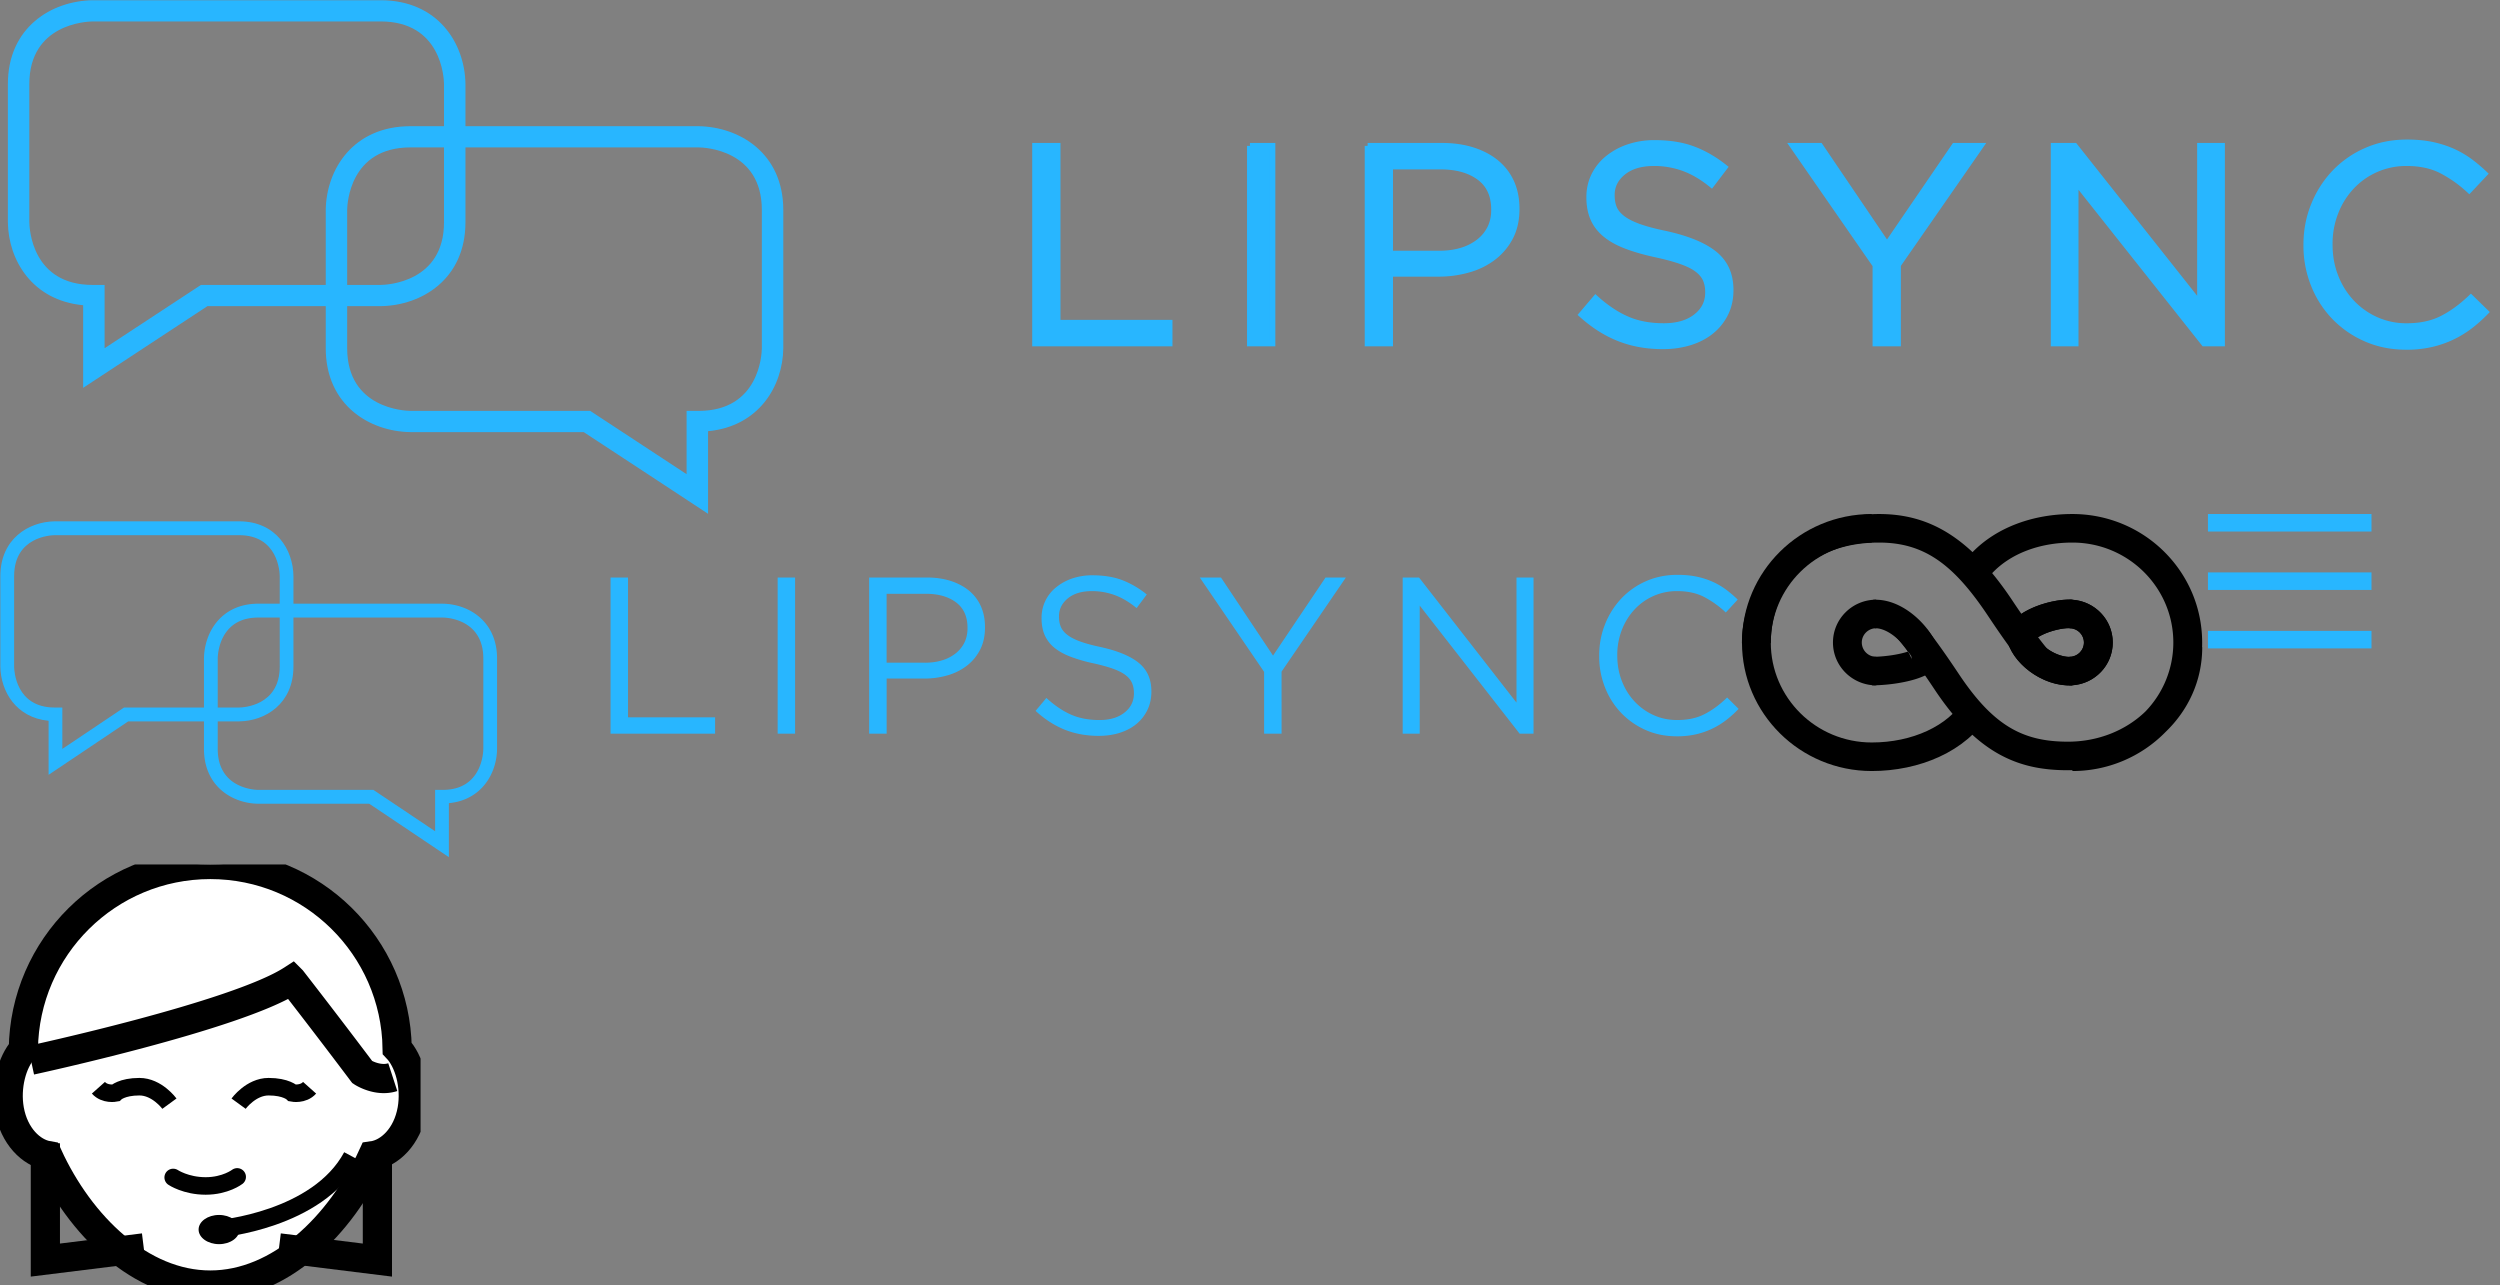<?xml version="1.0" encoding="UTF-8" standalone="no"?><svg width="214" height="110" viewBox="0 0 214 110" xmlns="http://www.w3.org/2000/svg" xmlns:xlink="http://www.w3.org/1999/xlink"><rect x="0" y="0" width="214" height="110" fill="#808080" stroke="none"/><svg width="36" height="36" viewBox="0 0 36 36" id="svg--dedicated" y="74"><title>Group 5</title><g fill="none" fill-rule="evenodd"><path d="M33.998 15.738C33.858 7.022 26.748 0 18 0 9.222 0 2.096 7.068 2 15.823 1.03 16.917.454 19.01.804 20.998c.4 2.26 1.87 3.675 3.292 3.922C6.85 30.93 12.045 36 18 36c5.95 0 11.142-5.062 13.9-11.067 1.446-.205 2.967-1.63 3.374-3.935.36-2.04-.256-4.192-1.276-5.26z" stroke="#000" stroke-width="2.5" fill="#FFF"/><path d="M2.65 16.757s17.554-3.788 22.332-6.87a660.805 660.805 0 0 1 6.035 7.893s1.3.848 2.604.424M3.883 23.865v9.998l8.422-1.045M32.305 23.865v9.998l-8.422-1.045" stroke="#000" stroke-width="2.5"/><path d="M30.123 24.984c-2.94 5.477-11.374 6.2-11.374 6.2" stroke="#000" stroke-width="1.5"/><ellipse fill="#000" cx="18.75" cy="31.25" rx="1.75" ry="1.25"/><path d="M14.824 26.79s1.083.728 2.78.728c1.696 0 2.7-.776 2.7-.776" stroke="#000" stroke-width="1.5" stroke-linecap="round"/><path d="M20.424 20.473s1.058-1.452 2.566-1.452c1.508 0 2.048.538 2.048.538s.906.178 1.464-.447M14.502 20.473s-1.06-1.452-2.567-1.452c-1.508 0-2.048.538-2.048.538s-.906.178-1.463-.447" stroke="#000" stroke-width="1.5"/></g></svg><svg width="214" height="44" viewBox="0 0 214 44" id="svg--lip-sync-auth-logo"><title>Group</title><g fill="#28B6FF" fill-rule="evenodd"><g transform="translate(88.49 11.647)" stroke="#28B6FF" stroke-width=".5"><path d="M.116.84h1.92v15.144h9.587v1.765H.116V.84zM18.506.84h1.922v16.908h-1.922V.838zM34.72 10.067c.7 0 1.34-.088 1.916-.266a4.474 4.474 0 0 0 1.49-.764c.413-.33.73-.723.95-1.173.22-.454.33-.963.33-1.53v-.047c0-1.21-.42-2.13-1.257-2.75-.838-.622-1.95-.934-3.332-.934h-4.316v7.465h4.22zM28.58.84h6.374c.955 0 1.828.125 2.615.373.784.25 1.46.604 2.018 1.063.56.46.99 1.02 1.29 1.68.298.66.45 1.41.45 2.245v.05c0 .918-.18 1.72-.536 2.405a5.164 5.164 0 0 1-1.447 1.726 6.322 6.322 0 0 1-2.13 1.05 9.243 9.243 0 0 1-2.578.352h-4.135v5.966H28.58V.838zM53.855 17.99c-1.362 0-2.606-.22-3.734-.665-1.125-.44-2.2-1.12-3.223-2.04l1.193-1.402c.89.807 1.79 1.406 2.7 1.8.91.396 1.955.59 3.138.59 1.152 0 2.072-.268 2.762-.808.69-.538 1.033-1.227 1.033-2.065v-.05c0-.385-.064-.735-.194-1.05-.13-.313-.36-.6-.684-.855-.325-.26-.777-.492-1.354-.7-.577-.21-1.312-.41-2.207-.606-.975-.21-1.824-.452-2.547-.726-.725-.274-1.323-.604-1.794-.99-.47-.387-.82-.837-1.047-1.353-.228-.515-.343-1.12-.343-1.81v-.05c0-.66.14-1.27.414-1.835a4.328 4.328 0 0 1 1.168-1.46 5.683 5.683 0 0 1 1.776-.968 6.876 6.876 0 0 1 2.238-.35c1.25 0 2.34.174 3.272.52.933.346 1.837.865 2.713 1.56l-1.12 1.472c-.794-.646-1.593-1.113-2.396-1.403a7.357 7.357 0 0 0-2.52-.435c-1.118 0-2 .262-2.65.785-.65.524-.974 1.173-.974 1.945v.048c0 .404.066.76.195 1.075.13.316.366.605.706.87.34.265.812.507 1.41.724.6.217 1.372.422 2.313.615 1.896.42 3.295 1 4.195 1.74.9.74 1.35 1.754 1.35 3.043v.05c0 .723-.144 1.38-.43 1.967a4.516 4.516 0 0 1-1.193 1.51c-.507.42-1.117.742-1.83.968a7.697 7.697 0 0 1-2.337.337M72.053 11.057L64.973.84h2.336l5.727 8.456L78.817.84h2.238l-7.08 10.193v6.716h-1.922v-6.693zM87.307.84h1.8l10.73 13.55V.84h1.873v16.91h-1.533L89.18 3.882V17.75h-1.873V.84zM117.474 18.038c-1.234 0-2.368-.226-3.407-.676a8.41 8.41 0 0 1-2.7-1.848 8.425 8.425 0 0 1-1.787-2.764 8.998 8.998 0 0 1-.645-3.408v-.047c0-1.194.214-2.32.645-3.383a8.733 8.733 0 0 1 1.788-2.792 8.32 8.32 0 0 1 2.725-1.883c1.053-.46 2.205-.688 3.454-.688.78 0 1.48.063 2.105.192.623.13 1.204.31 1.74.544a7.99 7.99 0 0 1 1.483.845c.454.332.892.698 1.314 1.1l-1.315 1.4a10.826 10.826 0 0 0-2.348-1.664c-.835-.435-1.836-.654-3.004-.654a6.41 6.41 0 0 0-2.615.532c-.803.354-1.502.847-2.093 1.473a6.81 6.81 0 0 0-1.386 2.21 7.34 7.34 0 0 0-.5 2.717v.05c0 .98.165 1.896.5 2.74a6.8 6.8 0 0 0 1.385 2.212 6.53 6.53 0 0 0 2.093 1.485 6.278 6.278 0 0 0 2.615.543c1.168 0 2.172-.212 3.017-.64.842-.424 1.67-1.023 2.48-1.8l1.266 1.234c-.438.452-.897.856-1.374 1.22a8.602 8.602 0 0 1-3.32 1.534 9.495 9.495 0 0 1-2.118.218"/></g><path d="M2.51 19.02V7.195c0-5.137 4.877-5.356 5.434-5.36H32.58c5.195 0 5.42 4.804 5.427 5.36V19.03c0 5.137-4.886 5.358-5.435 5.36h-15.37s-6.197 4.062-8.248 5.417V24.39H7.927c-5.192 0-5.412-4.827-5.416-5.37zm5.417-19C4.427.075.674 2.327.674 7.193V19.03c.042 3.252 2.105 6.693 6.443 7.097V33.2s10.2-6.714 10.64-6.994h14.824c3.51-.044 7.262-2.312 7.262-7.177V7.185C39.794 3.723 37.498.02 32.582.02H7.926z"/><path d="M59.798 35.172h-1.025v5.418c-2.053-1.356-8.25-5.418-8.25-5.418h-15.37c-.547-.002-5.435-.223-5.435-5.36V17.977c.007-.557.232-5.36 5.426-5.36H59.78c.56.003 5.434.222 5.434 5.36v11.826c-.004.542-.224 5.37-5.416 5.37zm-24.654-24.37c-4.917 0-7.213 3.703-7.26 7.166v11.844c0 4.864 3.752 7.133 7.26 7.177h14.823c.44.278 10.643 6.992 10.643 6.992V36.91c4.336-.405 6.4-3.846 6.44-7.098V17.977c0-4.867-3.752-7.12-7.252-7.175H35.144z"/></g></svg><svg width="149" height="30" viewBox="0 0 149 30" id="svg--lip-sync-logo" y="44"><title>lipSync_logo_editable</title><g transform="translate(-1)" fill="#28B6FF" fill-rule="evenodd"><path d="M2.21 13.052V5.317c0-3.36 3.12-3.503 3.478-3.506h15.78c3.328 0 3.473 3.143 3.477 3.507v7.74c0 3.36-3.13 3.505-3.48 3.506h-9.846s-3.97 2.657-5.284 3.543v-3.543h-.66c-3.324 0-3.465-3.157-3.467-3.51zM5.676.625C3.437.662 1.03 2.135 1.03 5.317v7.74c.03 2.127 1.35 4.377 4.13 4.642v4.625s6.532-4.39 6.815-4.574h9.494c2.247-.028 4.65-1.51 4.65-4.693V5.312c-.03-2.265-1.5-4.687-4.65-4.687H5.676z"/><path d="M38.904 23.615h-.657v3.542c-1.315-.886-5.284-3.542-5.284-3.542h-9.846c-.35-.002-3.48-.146-3.48-3.506v-7.74c.003-.365.148-3.507 3.475-3.507h15.78c.36.003 3.48.146 3.48 3.506v7.733c-.002.355-.143 3.512-3.468 3.512zM23.112 7.675c-3.15 0-4.62 2.423-4.652 4.688v7.746c0 3.18 2.404 4.664 4.652 4.692h9.494c.283.183 6.818 4.574 6.818 4.574V24.75c2.777-.264 4.098-2.514 4.125-4.64v-7.74c0-3.184-2.405-4.657-4.646-4.694H23.112zM53.265 5.436h1.494v11.968h7.454V18.8h-8.95V5.435zM67.566 5.435h1.495V18.8h-1.494V5.434zM80.176 12.728c.544 0 1.04-.07 1.49-.21a3.46 3.46 0 0 0 1.157-.604c.322-.262.568-.57.74-.927.17-.36.256-.76.256-1.208v-.04c0-.957-.327-1.682-.978-2.173-.65-.49-1.515-.738-2.59-.738h-3.357v5.898h3.28zM75.4 5.435h4.957c.743 0 1.422.1 2.034.296.61.2 1.136.48 1.57.84.436.364.77.807 1.004 1.328.232.522.35 1.114.35 1.776v.038c0 .725-.14 1.36-.417 1.9-.278.54-.652.996-1.125 1.364a4.885 4.885 0 0 1-1.656.83 7.08 7.08 0 0 1-2.005.278h-3.215V18.8H75.4V5.434zM95.056 18.99c-1.06 0-2.027-.175-2.904-.525-.876-.35-1.71-.887-2.507-1.613l.927-1.108c.693.638 1.393 1.112 2.1 1.424.707.312 1.52.466 2.44.466.897 0 1.61-.212 2.148-.64.536-.425.804-.97.804-1.632v-.038c0-.305-.05-.582-.15-.83a1.693 1.693 0 0 0-.533-.677c-.25-.204-.603-.388-1.05-.553-.45-.165-1.02-.325-1.717-.48a13.57 13.57 0 0 1-1.982-.572c-.562-.216-1.027-.477-1.393-.78a2.89 2.89 0 0 1-.815-1.07c-.177-.41-.266-.886-.266-1.432v-.04a3.318 3.318 0 0 1 1.23-2.604 4.4 4.4 0 0 1 1.38-.765 5.27 5.27 0 0 1 1.74-.276c.973 0 1.82.138 2.546.41a7.72 7.72 0 0 1 2.11 1.233l-.87 1.165c-.62-.51-1.24-.88-1.865-1.11A5.64 5.64 0 0 0 94.47 6.6c-.87 0-1.557.207-2.063.62-.504.415-.757.927-.757 1.537v.038c0 .32.052.602.152.85.1.25.284.478.548.687.265.21.63.4 1.098.573.466.172 1.066.334 1.797.487 1.476.332 2.564.79 3.264 1.375.7.584 1.05 1.386 1.05 2.405v.04c0 .57-.114 1.09-.337 1.554a3.56 3.56 0 0 1-.927 1.193c-.394.33-.87.585-1.424.764-.554.178-1.16.266-1.816.266M109.207 13.51l-5.505-8.074h1.816l4.454 6.683 4.495-6.684h1.74l-5.505 8.056V18.8h-1.495v-5.29zM121.07 5.436h1.4l8.343 10.71V5.436h1.457V18.8h-1.192l-8.55-10.96V18.8h-1.458V5.435zM144.53 19.028c-.96 0-1.843-.178-2.65-.534a6.538 6.538 0 0 1-2.1-1.46 6.67 6.67 0 0 1-1.39-2.185 7.213 7.213 0 0 1-.5-2.694v-.037c0-.945.165-1.835.5-2.675a6.916 6.916 0 0 1 1.39-2.207 6.47 6.47 0 0 1 2.12-1.487c.82-.362 1.714-.543 2.686-.543.605 0 1.15.05 1.637.152a6.72 6.72 0 0 1 1.352.43c.416.184.8.407 1.154.667.352.262.693.55 1.02.87l-1.02 1.104a8.42 8.42 0 0 0-1.826-1.313c-.65-.344-1.43-.517-2.337-.517a4.917 4.917 0 0 0-3.66 1.585c-.46.496-.82 1.078-1.08 1.746a5.884 5.884 0 0 0-.387 2.148v.04c0 .775.13 1.498.388 2.165.258.67.618 1.252 1.078 1.748a5.08 5.08 0 0 0 1.627 1.175c.625.287 1.302.428 2.034.428.908 0 1.69-.167 2.346-.506.656-.335 1.3-.808 1.93-1.422l.984.975c-.34.357-.698.677-1.07.964a6.67 6.67 0 0 1-2.582 1.213 7.27 7.27 0 0 1-1.646.17"/></g></svg><svg width="14" height="12" viewBox="0 0 14 12" id="svg--menu" x="189" y="44"><title>Rectangle 3 + Rectangle 3 + Rectangle 3</title><g fill="#28B6FF" fill-rule="evenodd"><path d="M0 0h14v1.5H0zM0 5h14v1.5H0zM0 10h14v1.5H0z"/></g></svg><svg width="40" height="22" viewBox="0 0 40 22" id="svg--unlimited" x="149" y="44"><title>Group 3 Copy</title><g fill="#000" fill-rule="evenodd"><path d="M28.148 12.804l-4.264-.272c-.755-.96-1.638-2.207-2.693-3.79-2.955-4.44-5.48-6.298-9.35-6.298-6.232 0-9.26 4.1-9.26 8.61H.11C.11 4.977 5.717 0 11.84 0c2.814 0 5.412.83 8.01 3.262C21.95 1.11 25.09 0 28.395 0c6.137 0 11.11 4.925 11.11 11 0 .132 0 .263-.006.394h.012c0 2.89-1.213 5.416-3.146 7.27A11.133 11.133 0 0 1 28.396 22v-.074c-.127.004-.253.006-.38.006-4.036 0-7.625-1.22-11.412-6.907-3.025-4.542-4.335-5.816-5-5.732v-1.96C9.56 7.333 7.902 8.975 7.902 11s1.66 3.667 3.705 3.667V12.222A1.228 1.228 0 0 1 10.37 11c0-.675.553-1.222 1.235-1.222v-.17l4.367.28c.755.96 1.638 2.207 2.693 3.79 2.956 4.44 5.482 5.81 9.352 5.81 2.626 0 4.982-.99 6.628-2.58A8.482 8.482 0 0 0 37.037 11c0-4.725-3.87-8.556-8.642-8.556-2.836 0-5.313.965-6.865 2.618.57.69 1.145 1.466 1.722 2.333 2.876 4.318 4.202 5.683 4.896 5.735V14.667c2.046 0 3.704-1.642 3.704-3.667s-1.658-3.667-3.704-3.667V9.778c.682 0 1.235.547 1.235 1.222 0 .675-.553 1.222-1.235 1.222v.582z"/><path d="M28.395 7.34v-.007c-2.045-.128-5.928 1.243-5.603 3.287.324 2.045 2.997 4.19 5.603 4.047v-.008c1.93-.127 3.457-1.717 3.457-3.66s-1.527-3.533-3.457-3.66zm-.247 2.43c-.61-.012-1.602.216-2.346.582-.34.167-.575.335-.667.444.062-.073.137-.294.096-.555.132.83 1.655 1.99 2.918 1.99v-.008c.682 0 1.235-.547 1.235-1.222 0-.675-.553-1.222-1.235-1.222v-.01zM21.235 17.168C19.29 20.358 15.26 22 11.223 22 5.087 22 .113 17.075.113 11S5.086 0 11.222 0v2.444C6.45 2.444 2.58 6.274 2.58 11c0 4.725 3.87 8.556 8.643 8.556 3.467 0 6.533-1.415 7.898-3.652"/><path d="M28.395 14.667c-2.606.143-5.28-2.002-5.603-4.047-.325-2.044 3.558-3.415 5.603-3.287l-.157 2.44c-.6-.038-1.654.195-2.436.58-.34.166-.575.334-.667.443.062-.073.137-.294.096-.555.136.853 1.745 2.057 3.028 1.986M11.278 12.222c.955-.003 2.164-.166 3-.433.36-.117.595-.235.653-.286-.19.168-.36.558-.297.972-.02-.135-.12-.39-.3-.69a5.013 5.013 0 0 0-.87-1.058c-.697-.648-1.43-.976-1.98-.944l-.144-2.44c2.812-.162 5.445 2.844 5.735 4.772.29 1.928-3.782 2.55-5.828 2.55l.03-2.444"/></g></svg></svg>